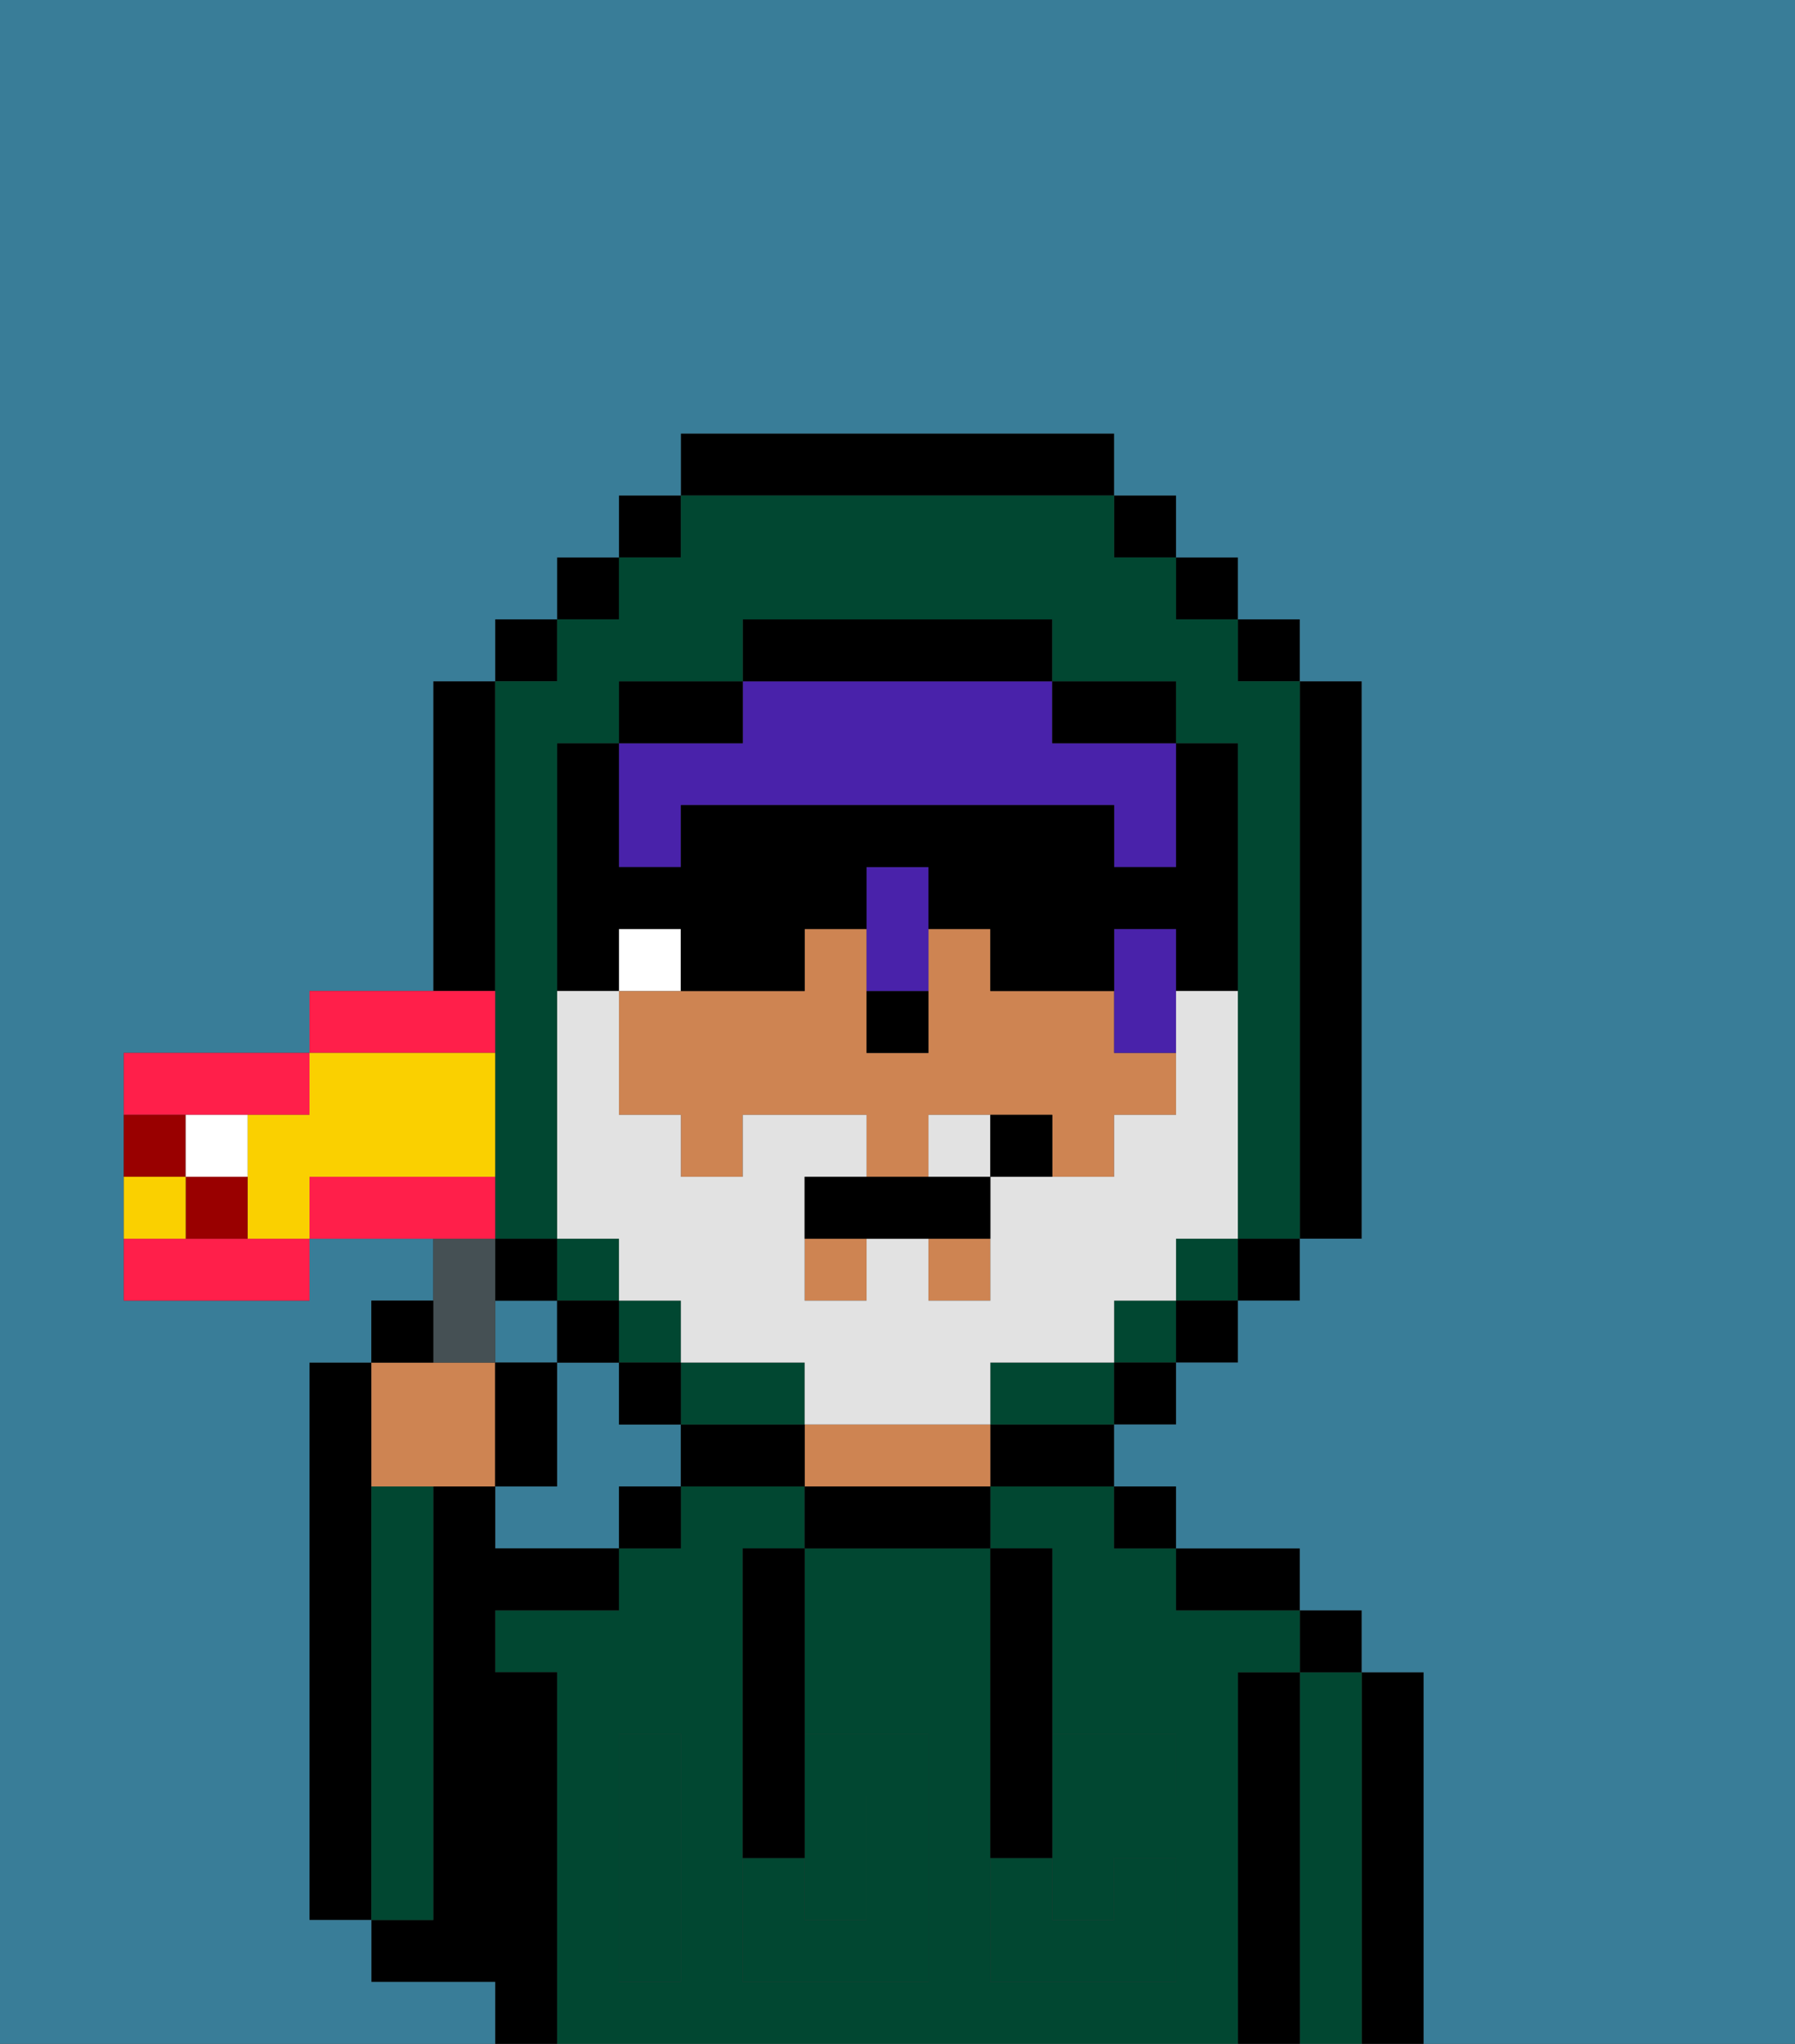 <svg xmlns="http://www.w3.org/2000/svg" viewBox="0 0 29 33"><rect x="0" y="0" width="29" height="33" fill="#333333" stroke="none"/><defs><style>polygon,rect,path{shape-rendering:crispedges;}.sa63-1{fill:#397d98;}.sa63-2{fill:#000000;}.sa63-3{fill:#014731;}.sa63-4{fill:#ce8452;}.sa63-5{fill:#014731;}.sa63-6{fill:#ffffff;}.sa63-7{fill:#4922aa;}.sa63-8{fill:#e2e2e2;}.sa63-9{fill:#455054;}.sa63-10{fill:#ff1f4a;}.sa63-11{fill:#fad000;}.sa63-12{fill:#900;}</style></defs><rect class="sa63-1" x="9" y="21" width="1"/><rect class="sa63-1" x="8" y="21" width="1" height="1"/><polygon class="sa63-1" points="20 20 20 21 19 21 19 21 20 21 20 20 20 20"/><path class="sa63-1" d="M21,14V12h0v3h0Z"/><rect class="sa63-1" x="19" y="21" height="1"/><path class="sa63-1" d="M21,16h0v4h0V16Z"/><rect class="sa63-1" x="18" y="19"/><path class="sa63-1" d="M11,23H10V22H9v2H8v1h2V24h1V23Z"/><rect class="sa63-1" x="14" y="16" width="1"/><rect class="sa63-1" x="8" y="20" width="1"/><path class="sa63-2" d="M6,24V22H5v9H6V24Z"/><path class="sa63-2" d="M23,27H22v6h1V27Z"/><path class="sa63-3" d="M22,27H21v6h1V27Z"/><rect class="sa63-2" x="21" y="26" width="1" height="1"/><path class="sa63-2" d="M21,27H20v6h1V27Z"/><path class="sa63-3" d="M20,27h1V26H19V25H18V24H16v1h1v3h2v1H17v2h1V30h1v2H16V25H13v3h2v4H12V25h1V24H11v1H10v1H8v1H9v6H20V27Zm-9,2v3H10V28h1Z"/><path class="sa63-2" d="M20,26h1V25H19v1Z"/><rect class="sa63-2" x="18" y="24" width="1" height="1"/><path class="sa63-2" d="M18,23H16v1h2V23Z"/><path class="sa63-2" d="M13,24v1h3V24H13Z"/><path class="sa63-4" d="M16,23H13v1h3V23Z"/><path class="sa63-2" d="M12,23H11v1h2V23Z"/><rect class="sa63-2" x="10" y="24" width="1" height="1"/><path class="sa63-2" d="M9,27H8V26h2V25H8V24H7v7H6v1H8v1H9V27Z"/><path class="sa63-3" d="M7,30V24H6v7H7Z"/><path class="sa63-3" d="M14,31V29H13v2Z"/><path class="sa63-5" d="M14,29v2H13V30H12v2h3V28H13v1Z"/><path class="sa63-5" d="M10,29v3h1V28H10Z"/><path class="sa63-5" d="M18,29h1V28H17v1Z"/><path class="sa63-5" d="M16,31v1h3V30H18v1H17V30H16Z"/><path class="sa63-2" d="M12,26v4h1V25H12Z"/><path class="sa63-2" d="M16,30h1V25H16v5Z"/><path class="sa63-4" d="M18,17V16H16V15H15v1h0v1H14V16h0V15H13v1H10v2h1v1h1V18h2v1h1V18h2v1h1V18h1V17Z"/><rect class="sa63-4" x="15" y="20" width="1" height="1"/><polygon class="sa63-4" points="13 21 13 21 14 21 14 20 13 20 13 21"/><rect class="sa63-2" x="16" y="22" width="1"/><rect class="sa63-2" x="12" y="22" width="1"/><path class="sa63-2" d="M14,17h1V16H14Z"/><path class="sa63-6" d="M11,15H10v1h1Z"/><path class="sa63-7" d="M19,17V15H18v2Z"/><path class="sa63-7" d="M15,16V14H14v2Z"/><path class="sa63-7" d="M10,14h1V13h7v1h1V12H17V11H12v1H10v2Z"/><rect class="sa63-3" x="18" y="21" width="1" height="1"/><rect class="sa63-3" x="10" y="21" width="1" height="1"/><rect class="sa63-3" x="19" y="20" width="1" height="1"/><rect class="sa63-3" x="9" y="20" width="1" height="1"/><path class="sa63-3" d="M17,22H16v1h2V22Z"/><polygon class="sa63-3" points="12 22 12 22 11 22 11 23 11 23 12 23 13 23 13 23 13 22 12 22"/><polygon class="sa63-2" points="11 9 11 8 10 8 10 9 11 9 11 9"/><polygon class="sa63-2" points="10 10 10 9 9 9 9 10 10 10 10 10"/><polygon class="sa63-2" points="9 11 9 10 8 10 8 11 9 11 9 11"/><path class="sa63-2" d="M8,16V11H7v5Z"/><polygon class="sa63-2" points="9 21 9 20 8 20 8 21 9 21 9 21"/><rect class="sa63-2" x="9" y="21" width="1" height="1"/><polygon class="sa63-2" points="10 22 10 23 11 23 11 22 10 22"/><polygon class="sa63-2" points="18 22 18 23 19 23 19 22 19 22 18 22"/><rect class="sa63-2" x="19" y="21" width="1" height="1"/><rect class="sa63-2" x="20" y="20" width="1" height="1"/><path class="sa63-2" d="M21,13v2h0v1h0v4h1V11H21v2Z"/><rect class="sa63-2" x="20" y="10" width="1" height="1"/><rect class="sa63-2" x="19" y="9" width="1" height="1"/><rect class="sa63-2" x="18" y="8" width="1" height="1"/><path class="sa63-2" d="M18,8V7H11V8h7Z"/><path class="sa63-2" d="M12,11H10v1h2Z"/><path class="sa63-2" d="M10,16V15h1v1h2V15h1V14h1v1h1v1h2V15h1v3h0V16h1V12H19V11H17v1h2v2H18V13H11v1H10V12H9v4Z"/><path class="sa63-2" d="M17,11V10H12v1h5Z"/><path class="sa63-1" d="M0,33H8V32H6V31H5V22H6V21H7V20H5v1H2V17H5V16H7V11H8V10H9V9h1V8h1V7h7V8h1V9h1v1h1v1h1v9H21v1H20v1H19v1H18v1h1v1h2v1h1v1h1v6h6V0H0Z"/><path class="sa63-8" d="M15,18v1h1V18Z"/><path class="sa63-8" d="M10,20v1h1v1h2v1h3V22h2V21h1V20h1V16H19v2H18v1H16v2H15V20H14v1H13V19h1V18H12v1H11V18H10V16H9v4h1Z"/><path class="sa63-3" d="M8,16H8v4H9V12h1V11h2V10h5v1h2v1h1v4h0v4h1V12h0V11H20V10H19V9H18V8H11V9H10v1H9v1H8v5Z"/><path class="sa63-2" d="M14,19H13v1h3V19H14Z"/><path class="sa63-2" d="M16,18v1h1V18Z"/><path class="sa63-4" d="M7,24H8V22H6v2Z"/><path class="sa63-9" d="M8,22V20H7v2Z"/><path class="sa63-2" d="M7,21H6v1H7Z"/><path class="sa63-2" d="M9,22H8v2H9Z"/><path class="sa63-10" d="M4,18H5V17H2v1H4Z"/><path class="sa63-10" d="M8,16H5v1H8Z"/><path class="sa63-10" d="M3,20H2v1H5V20H3Z"/><path class="sa63-10" d="M8,20V19H5v1H8Z"/><path class="sa63-11" d="M8,19V17H5v1H4v2H5V19Z"/><path class="sa63-12" d="M3,20H4V19H3Z"/><path class="sa63-12" d="M3,18H2v1H3Z"/><path class="sa63-6" d="M3,19H4V18H3Z"/><path class="sa63-11" d="M3,19H2v1H3Z"/></svg>